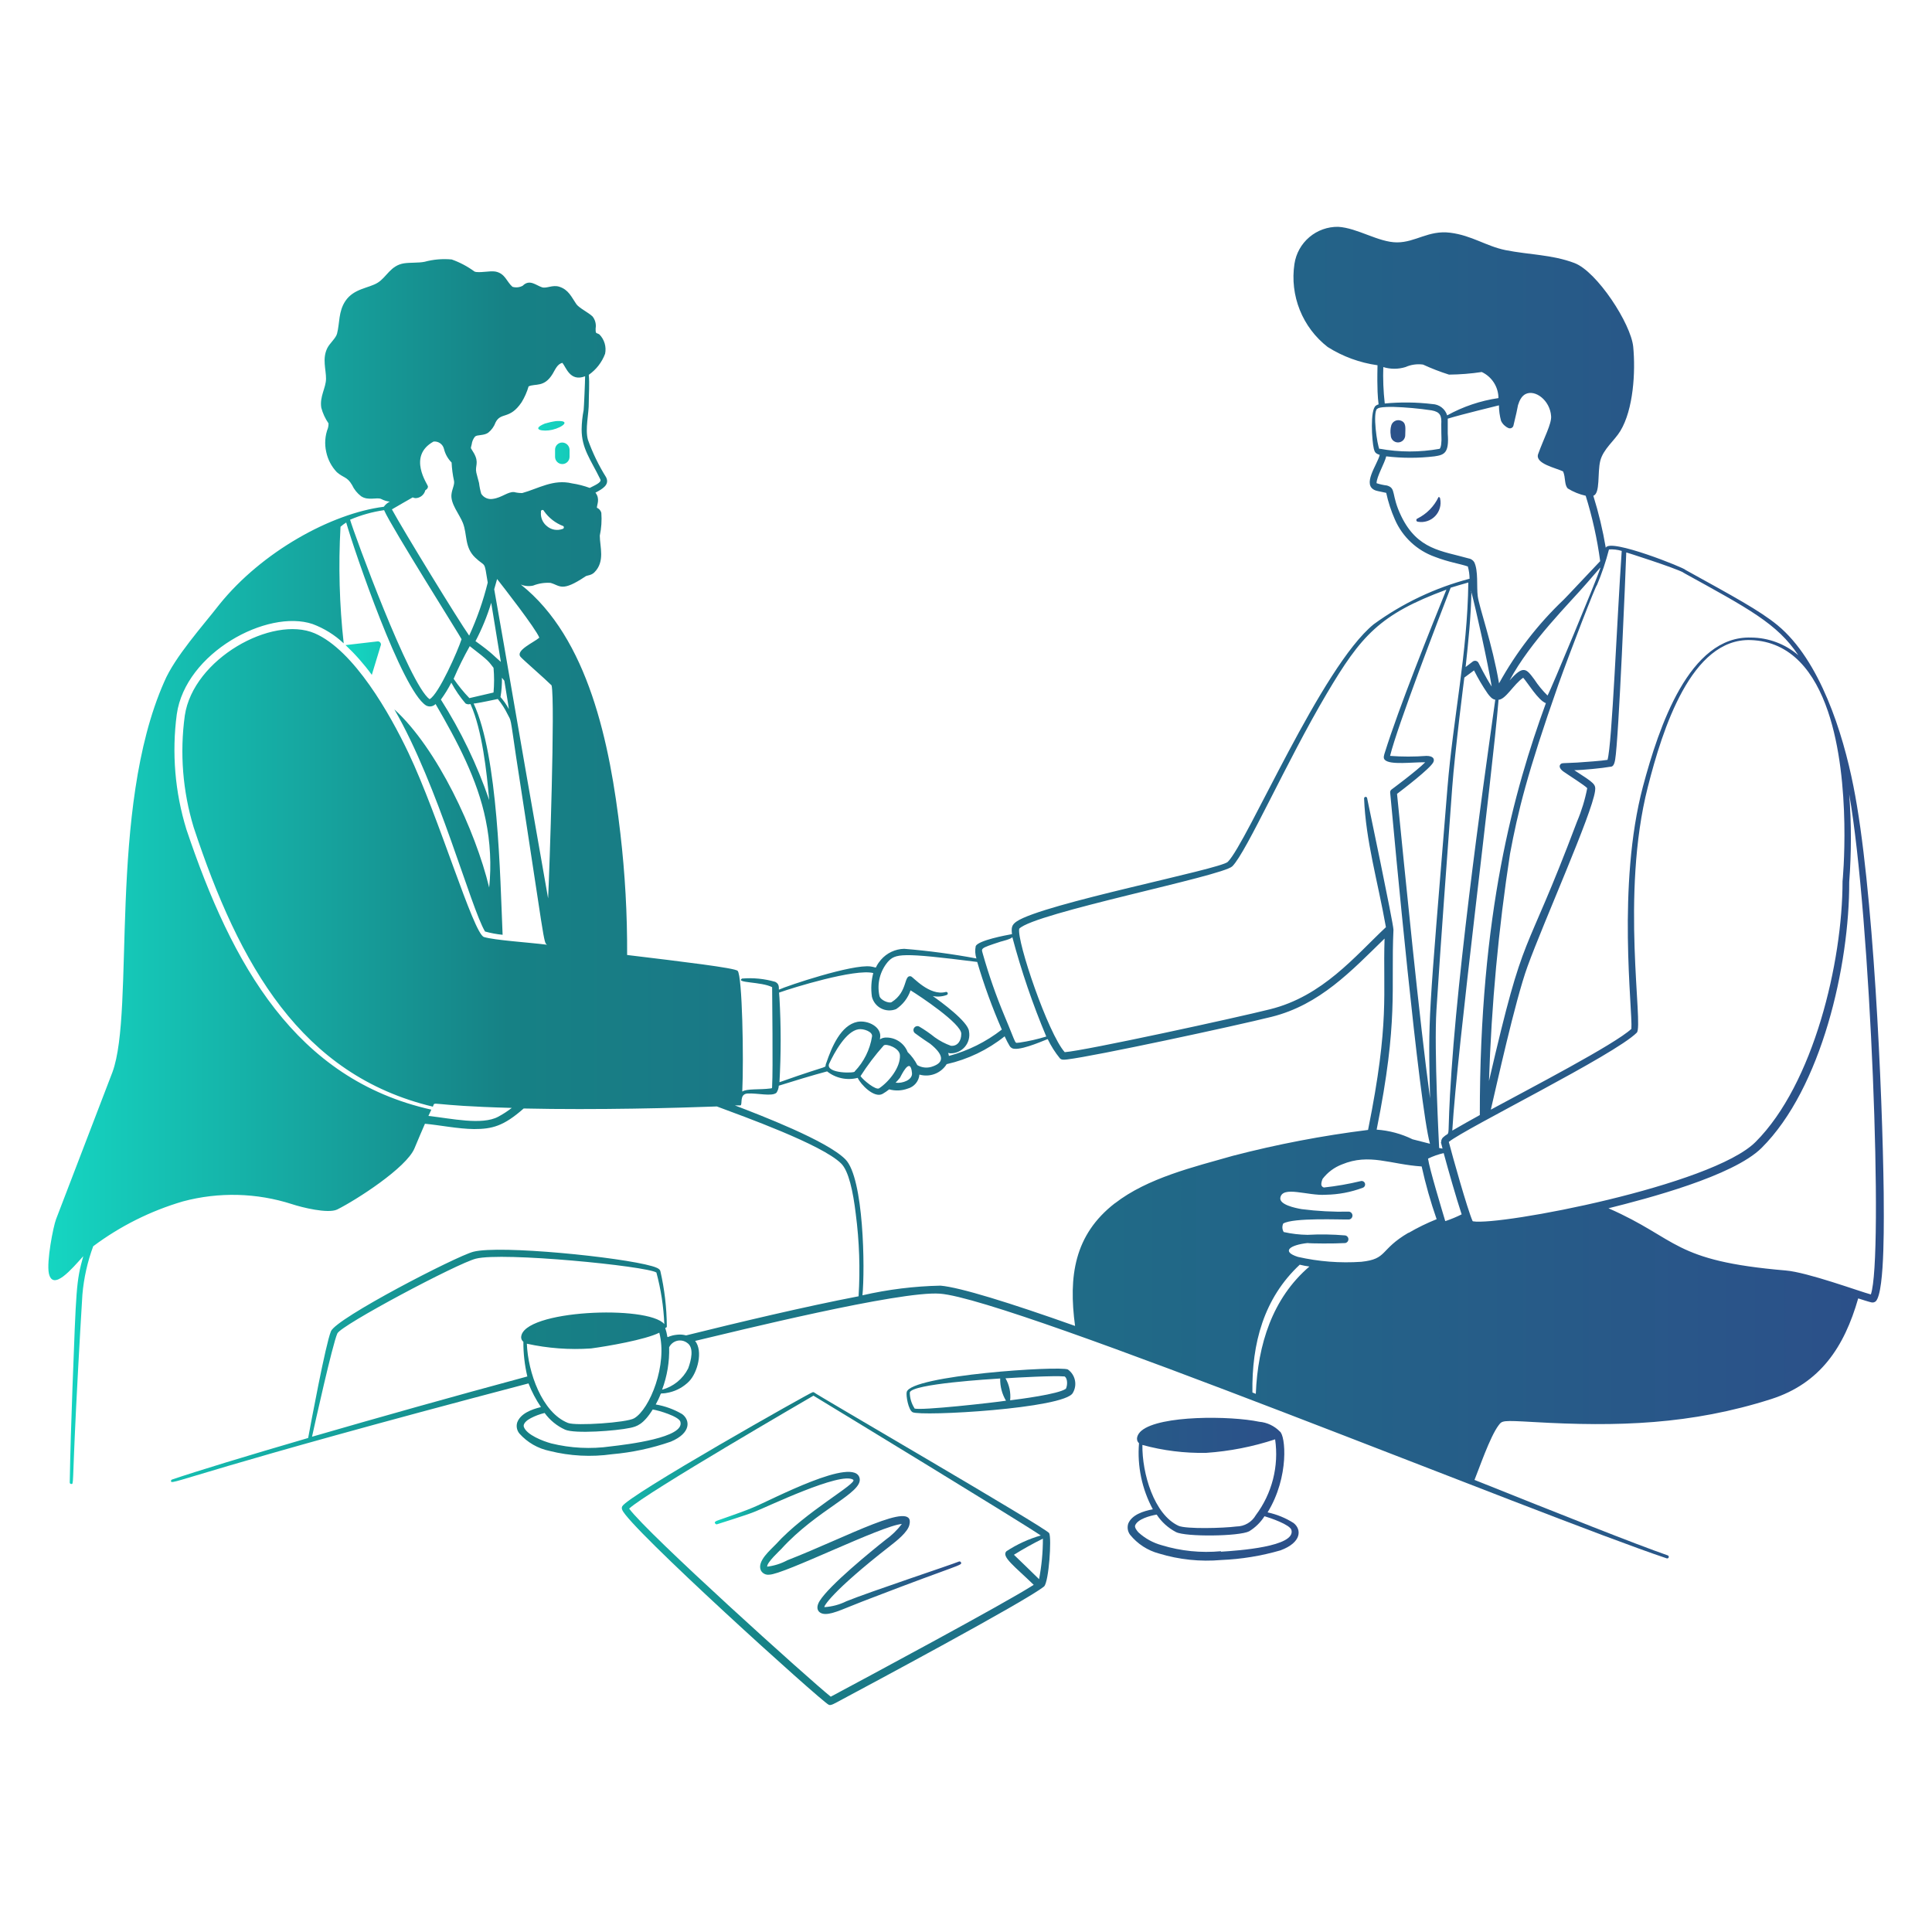 <svg width="347" height="347" viewBox="0 0 347 347" fill="none" xmlns="http://www.w3.org/2000/svg">
<path fill-rule="evenodd" clip-rule="evenodd" d="M99.693 80.817V82.049C99.693 82.394 99.83 82.725 100.074 82.969C100.318 83.213 100.649 83.35 100.994 83.35C101.339 83.35 101.67 83.213 101.914 82.969C102.158 82.725 102.296 82.394 102.296 82.049V80.748C102.278 80.405 102.129 80.083 101.881 79.847C101.632 79.612 101.302 79.481 100.96 79.481C100.788 79.483 100.619 79.52 100.461 79.588C100.304 79.657 100.162 79.757 100.044 79.881C99.926 80.006 99.834 80.153 99.774 80.314C99.713 80.474 99.686 80.645 99.693 80.817ZM99.19 77.191C101.098 76.74 102.66 75.456 99.884 75.629C99.196 75.725 98.517 75.876 97.854 76.08C95.251 77.156 97.507 77.59 99.19 77.191ZM258.376 89.266C257.577 90.944 256.239 92.306 254.576 93.135C254.512 93.158 254.458 93.203 254.422 93.262C254.387 93.32 254.374 93.39 254.384 93.457C254.394 93.525 254.428 93.587 254.479 93.633C254.53 93.678 254.595 93.705 254.663 93.708C255.225 93.807 255.802 93.766 256.344 93.588C256.886 93.411 257.376 93.103 257.77 92.691C258.165 92.28 258.452 91.777 258.606 91.228C258.76 90.679 258.776 90.101 258.654 89.544C258.654 89.47 258.624 89.4 258.572 89.348C258.52 89.296 258.45 89.266 258.376 89.266ZM251.471 75.508C251.137 75.422 250.784 75.471 250.486 75.643C250.187 75.814 249.968 76.096 249.875 76.427C249.718 76.992 249.688 77.585 249.788 78.162C249.788 78.507 249.925 78.838 250.169 79.082C250.413 79.326 250.744 79.464 251.089 79.464C251.434 79.464 251.765 79.326 252.009 79.082C252.253 78.838 252.39 78.507 252.39 78.162C252.39 76.913 252.668 75.837 251.471 75.508ZM191.804 245.972C190.399 245.26 163.524 247.013 162.847 250.031C162.708 250.691 163.142 253.224 163.905 253.64C165.415 254.438 191.266 252.981 192.689 250.17C193.094 249.487 193.227 248.676 193.063 247.899C192.899 247.121 192.45 246.434 191.804 245.972ZM164.235 252.912C163.7 252.071 163.411 251.097 163.402 250.101C163.749 248.539 178.063 247.689 179.642 247.585C179.604 248.987 179.965 250.371 180.683 251.576C178.705 251.888 165.172 253.415 164.235 252.964V252.912ZM191.422 249.442C190.052 250.413 183.094 251.298 181.429 251.506C181.575 250.133 181.283 248.748 180.596 247.55C182.661 247.412 189.271 247.047 191.232 247.221C191.752 247.602 191.769 248.782 191.422 249.476V249.442ZM146.208 250.083C146.162 250.054 146.107 250.039 146.052 250.039C145.997 250.039 145.943 250.054 145.896 250.083C145.896 249.91 112.758 268.579 111.751 270.556C111.706 270.651 111.683 270.755 111.683 270.86C111.683 270.965 111.706 271.069 111.751 271.164C112.81 274.2 147.388 305.465 148.828 306.176C149.245 306.384 149.765 306.02 151.396 305.152C154.866 303.296 184.482 287.473 187.536 284.922C188.386 284.055 188.907 276.247 188.438 275.362C187.97 274.478 146.208 250.257 146.208 250.083ZM149.21 304.736C145.514 301.804 116.245 275.432 113 270.956C116.019 268.11 145.219 251.194 146.104 250.673C150.581 253.397 182.8 273.003 186.929 275.779C184.746 276.41 182.67 277.363 180.77 278.607C179.781 279.561 182.244 281.331 185.662 284.645C180.44 288.011 154.536 301.891 149.21 304.736ZM186.651 283.656C186.478 283.482 182.296 279.405 182.106 279.249C183.791 278.197 185.528 277.23 187.311 276.351C187.316 278.803 187.084 281.249 186.617 283.656H186.651Z" fill="url(#paint0_linear_174_1190)"/>
<path fill-rule="evenodd" clip-rule="evenodd" d="M172.233 280.463C171.019 280.984 156.202 285.894 152.021 287.594C150.792 288.207 149.453 288.566 148.082 288.652C147.839 288.652 149.245 285.946 159.88 277.653C160.991 276.785 163.125 275.137 163.35 273.783C164.374 269.307 152.246 276.004 141.402 280.238C140.281 280.84 139.057 281.228 137.794 281.383C137.672 280.671 140.119 278.433 140.275 278.26C146.746 271.112 154.953 268.162 154.398 265.525C153.547 261.396 138.488 269.429 135.313 270.73C132.641 271.858 128.373 273.211 128.633 273.211C128.06 273.436 128.633 273.836 128.737 273.783C128.841 273.731 134.341 272.049 135.677 271.459C137.672 270.695 151.014 264.258 153.235 265.768C154.12 266.392 144.682 271.476 139.355 277.358C138.418 278.364 135.885 280.411 136.666 282.077C136.809 282.334 137.026 282.543 137.289 282.676C137.552 282.809 137.848 282.86 138.141 282.823C140.726 282.823 158.353 273.992 161.98 273.714C161.147 274.812 160.153 275.778 159.03 276.577C156.445 278.624 148.95 284.731 147.215 287.542C146.313 288.999 147.059 289.867 148.238 289.884C149.8 289.884 151.708 288.826 156.41 287.056C172.355 280.914 172.858 281.192 172.598 280.619C172.584 280.585 172.564 280.554 172.539 280.527C172.513 280.501 172.482 280.479 172.448 280.465C172.414 280.45 172.378 280.443 172.341 280.442C172.304 280.442 172.268 280.449 172.233 280.463Z" fill="url(#paint1_linear_174_1190)"/>
<path fill-rule="evenodd" clip-rule="evenodd" d="M338.325 214.308C338.099 196.159 336.469 159.117 332.877 141.16C330.986 131.635 326.891 118.605 319.275 112.307C316.048 109.652 311.294 107.102 302.671 102.331C302.775 102.105 289.051 96.553 288.409 98.392C287.876 95.228 287.128 92.103 286.171 89.04C287.455 88.624 286.882 84.876 287.42 82.76C287.958 80.643 289.988 79.134 291.029 77.399C293.371 73.53 293.77 66.781 293.337 62.287C292.92 58.105 286.813 48.771 282.788 47.244C278.763 45.718 274.633 45.77 270.382 44.919C266.912 44.208 264.345 42.282 260.458 41.797C256.572 41.311 254.247 43.532 250.916 43.532C247.585 43.532 243.837 40.946 240.35 40.738C238.455 40.709 236.614 41.368 235.169 42.593C233.723 43.818 232.771 45.527 232.49 47.401C232.069 50.194 232.4 53.048 233.449 55.671C234.498 58.294 236.227 60.589 238.458 62.322C241.175 64.04 244.227 65.158 247.411 65.601C247.203 74.466 248.14 72.09 247.099 72.87C246.058 73.651 246.387 79.116 246.752 80.626C246.908 81.233 247.064 81.459 247.81 81.701C247.394 83.436 244.462 87.184 247.099 88.104C247.446 88.225 248.834 88.468 248.973 88.52C249.328 90.165 249.851 91.77 250.534 93.309C251.207 94.856 252.19 96.248 253.423 97.4C254.655 98.552 256.111 99.439 257.7 100.006C260.198 100.977 262.176 101.238 263.633 101.741C263.834 102.458 263.939 103.199 263.946 103.944C257.75 105.573 251.913 108.344 246.734 112.116C237.348 119.733 224.006 151.327 220.519 154.797C219.165 156.133 187.293 162.31 182.591 165.502C181.672 166.127 181.637 166.664 181.759 167.775C180.614 167.983 175.79 168.885 175.252 169.909C175.094 170.652 175.136 171.425 175.374 172.147C171.081 171.345 166.749 170.766 162.396 170.412C161.599 170.431 160.816 170.616 160.095 170.957C159.375 171.298 158.734 171.786 158.215 172.39C156.757 174.125 157.937 173.83 156.393 173.587C153.114 173.119 141.368 177.057 139.893 177.751C139.893 177.126 139.893 176.693 139.234 176.346C137.297 175.785 135.274 175.585 133.265 175.756C132.051 176.571 136.735 176.294 138.679 177.3C138.679 178.636 138.852 192.342 138.679 195.032C138.679 195.518 138.679 195.448 138.314 195.5C136.579 195.743 134.081 195.5 133.317 196.055C133.595 190.018 133.317 175.235 132.485 174.368C131.981 173.847 122.717 172.737 112.636 171.522C112.672 164.229 112.266 156.94 111.422 149.696C109.565 133.595 105.679 114.614 93.534 104.985C94.238 105.273 95.012 105.339 95.755 105.176C96.746 104.783 97.814 104.617 98.878 104.69C100.613 105.159 100.838 106.425 105.176 103.51C105.453 103.32 106.182 103.372 106.755 102.799C108.715 100.839 107.726 98.184 107.726 96.206C108.014 94.861 108.107 93.483 108.004 92.112C107.951 91.907 107.851 91.718 107.712 91.558C107.574 91.399 107.401 91.273 107.206 91.192C107.206 90.619 107.813 89.596 106.945 88.485C108.195 87.826 109.548 87.063 108.854 85.709C107.528 83.589 106.435 81.332 105.592 78.978C105.054 76.965 105.783 74.397 105.748 72.228C105.748 70.736 105.904 68.949 105.748 67.318C107.087 66.384 108.109 65.065 108.68 63.536C108.807 62.918 108.78 62.278 108.601 61.673C108.423 61.068 108.099 60.516 107.657 60.066C107.084 59.702 106.963 60.066 106.98 58.99C107.043 58.613 107.026 58.226 106.93 57.856C106.835 57.485 106.663 57.139 106.425 56.839C105.696 56.128 104.031 55.347 103.51 54.618C102.625 53.317 102.105 52.016 100.439 51.495C99.259 51.113 98.149 51.859 97.351 51.599C96.258 51.252 95.13 50.072 93.881 51.322C93.602 51.473 93.296 51.568 92.98 51.6C92.665 51.633 92.346 51.603 92.042 51.513C91.001 50.628 90.741 49.101 88.971 48.771C87.965 48.598 85.987 49.084 85.223 48.771C83.973 47.851 82.593 47.12 81.129 46.602C79.492 46.447 77.84 46.588 76.253 47.019C75.143 47.244 73.72 47.123 72.558 47.296C70.146 47.678 69.452 49.76 67.856 50.766C66.26 51.773 63.571 51.79 62.044 54.046C60.76 55.954 61.037 58.019 60.534 59.927C60.326 60.743 59.216 61.662 58.799 62.495C57.828 64.421 58.574 66.364 58.556 68.03C58.539 69.695 57.377 71.222 57.706 73.235C57.974 74.24 58.414 75.191 59.007 76.045C59.015 76.327 58.98 76.607 58.903 76.878C58.374 78.243 58.265 79.736 58.591 81.164C58.875 82.532 59.536 83.794 60.499 84.807C61.714 85.865 62.339 85.588 63.224 87.097C63.596 87.895 64.155 88.592 64.854 89.127C66.138 89.995 67.717 89.249 68.481 89.63C68.955 89.881 69.473 90.04 70.007 90.099C69.58 90.315 69.211 90.63 68.932 91.018C59.493 92.216 47.036 99.103 39.437 108.525C36.435 112.394 31.386 117.98 29.495 122.457C19.328 145.428 24.29 181.447 20.195 192.568L10.063 218.992C9.577 220.259 8.328 226.557 8.779 228.725C9.508 231.952 12.891 227.91 14.956 225.62C13.672 230.183 13.689 231.38 13.013 249.337C12.804 254.959 12.614 261.083 12.527 266.236C12.522 266.273 12.525 266.311 12.536 266.346C12.546 266.382 12.565 266.415 12.589 266.443C12.614 266.471 12.645 266.493 12.679 266.508C12.713 266.524 12.75 266.531 12.787 266.531C13.273 266.531 12.96 267.086 13.672 252.755C14.175 242.675 14.748 233.271 14.8 232.508C15.056 229.542 15.71 226.624 16.743 223.833C21.588 220.213 27.041 217.487 32.844 215.782C39.302 214.054 46.122 214.229 52.484 216.285C54.219 216.858 58.886 218.02 60.552 217.24C64.022 215.505 72.957 209.762 74.432 206.274C75.16 204.539 75.75 203.134 76.323 201.833C78.977 202.076 82.239 202.752 85.136 202.787C88.381 202.787 90.463 202.267 94.054 199.092C107.258 199.387 121.814 198.987 128.754 198.727C133.387 200.462 147.614 205.546 151.066 208.964C152.42 210.282 153.218 213.961 153.704 218.055C154.343 222.949 154.512 227.894 154.207 232.82C144.699 234.642 132.589 237.522 123.22 239.847C122.695 239.701 122.147 239.659 121.606 239.725C119.125 239.986 120.288 240.992 119.472 238.476C119.511 238.485 119.552 238.485 119.591 238.474C119.629 238.464 119.665 238.444 119.694 238.417C119.723 238.389 119.745 238.355 119.758 238.317C119.771 238.279 119.774 238.238 119.767 238.198C119.742 234.864 119.352 231.542 118.605 228.292C118.483 227.806 117.633 227.563 117.113 227.407C111.491 225.776 89.786 223.59 85.015 224.822C81.909 225.637 60.413 236.741 59.441 239.101C58.47 241.46 55.832 255.653 55.347 258.272C44.104 261.552 35.238 264.258 30.9 265.733C30.864 265.745 30.831 265.763 30.803 265.788C30.774 265.813 30.751 265.844 30.735 265.878C30.719 265.912 30.71 265.949 30.708 265.987C30.707 266.024 30.713 266.062 30.727 266.097C30.935 266.739 36.626 263.79 94.922 248.47C95.508 249.965 96.258 251.391 97.16 252.72C95.425 253.137 93.465 253.9 92.892 255.496C92.79 255.833 92.773 256.19 92.843 256.536C92.913 256.881 93.067 257.203 93.291 257.474C94.714 259.068 96.612 260.163 98.704 260.597C102.373 261.517 106.185 261.717 109.93 261.187C113.526 260.874 117.069 260.116 120.478 258.932C124.191 257.37 123.948 255.045 122.526 253.987C121.06 253.125 119.449 252.537 117.772 252.252C119.351 249.389 117.876 250.656 120.236 250.083C121.571 249.765 122.791 249.08 123.758 248.105C125.284 246.544 126.308 242.692 124.851 240.836C132.172 239.101 161.615 231.814 168.816 232.352C181.88 233.306 276.871 272.361 299.357 279.891C299.392 279.902 299.429 279.906 299.466 279.903C299.503 279.9 299.539 279.89 299.573 279.873C299.606 279.856 299.635 279.833 299.659 279.805C299.683 279.776 299.701 279.744 299.713 279.708C299.724 279.673 299.728 279.636 299.725 279.599C299.722 279.562 299.712 279.526 299.695 279.493C299.678 279.46 299.655 279.43 299.627 279.406C299.599 279.382 299.566 279.364 299.53 279.353C293.649 277.305 280.532 272.083 264.83 265.802C265.594 263.963 267.606 258.03 269.168 255.982C269.81 255.149 269.775 255.08 275.501 255.41C290.508 256.277 303.729 255.878 318.13 251.28C326.926 248.452 331.246 241.929 333.745 233.202C334.248 233.358 335.618 233.809 336.104 233.913C336.243 233.947 336.388 233.947 336.526 233.914C336.665 233.88 336.794 233.815 336.902 233.722C338.62 231.97 338.325 217.725 338.325 214.308ZM101.012 95.009C100.542 95.18 100.035 95.222 99.544 95.13C99.053 95.039 98.595 94.817 98.218 94.488C97.844 94.189 97.551 93.8 97.366 93.357C97.181 92.914 97.11 92.432 97.16 91.955C97.137 91.884 97.143 91.806 97.177 91.74C97.212 91.673 97.271 91.623 97.342 91.6C97.414 91.577 97.491 91.583 97.558 91.617C97.624 91.651 97.675 91.71 97.698 91.782C98.555 93.014 99.764 93.958 101.168 94.488C101.213 94.525 101.245 94.575 101.262 94.63C101.279 94.686 101.279 94.745 101.262 94.8C101.246 94.856 101.213 94.905 101.169 94.942C101.124 94.98 101.069 95.003 101.012 95.009ZM84.72 79.81C84.779 79.301 84.984 78.819 85.31 78.422C85.692 78.041 86.854 78.284 87.67 77.728C88.279 77.246 88.742 76.603 89.006 75.872C89.977 73.946 91.521 75.438 93.673 72.263C94.222 71.37 94.648 70.407 94.939 69.4C96.154 68.828 97.733 69.661 99.259 67.145C99.763 66.295 100.092 65.41 100.994 65.167C101.671 65.896 102.348 68.637 105.089 67.579C105.089 68.516 104.881 73.252 104.829 73.634C104.604 74.777 104.482 75.939 104.464 77.104C104.464 80.574 106.061 82.482 107.83 86.108C108.108 86.681 106.651 87.236 105.922 87.635C104.894 87.257 103.83 86.983 102.747 86.82C99.381 86.004 96.692 87.757 93.794 88.555C93.303 88.558 92.813 88.499 92.337 88.381C91.244 88.277 90.099 89.388 88.555 89.596C88.152 89.675 87.735 89.631 87.357 89.47C86.98 89.309 86.66 89.039 86.438 88.694C86.251 88.058 86.117 87.408 86.039 86.75C85.883 86.126 85.692 85.501 85.553 84.894C85.275 83.645 86.091 83.159 85.136 81.424C84.477 80.244 84.495 80.765 84.72 79.81ZM85.379 115.204C86.548 112.987 87.501 110.663 88.225 108.264C89.196 114.302 89.717 117.356 89.96 118.883C88.693 117.824 88.572 117.425 85.379 115.135V115.204ZM90.584 122.266C91.435 127.471 91.244 126.291 91.4 127.367C90.985 126.586 90.479 125.858 89.89 125.198C90.085 124.052 90.172 122.89 90.151 121.728L90.584 122.266ZM84.304 125.389C83.268 124.312 82.322 123.151 81.476 121.919C82.334 119.913 83.301 117.955 84.373 116.054C88.017 118.848 87.739 118.813 88.641 119.941C88.774 121.418 88.774 122.905 88.641 124.382L84.304 125.389ZM84.529 126.517C86.594 131.114 87.427 138.662 87.861 143.693C85.695 137.356 82.782 131.298 79.186 125.649C79.889 124.688 80.515 123.673 81.059 122.613C81.774 123.944 82.629 125.194 83.61 126.343C83.735 126.422 83.876 126.472 84.023 126.49C84.17 126.508 84.319 126.493 84.46 126.447L84.529 126.517ZM74.223 89.388C74.365 89.431 74.51 89.46 74.657 89.474C75.061 89.456 75.448 89.308 75.761 89.051C76.074 88.795 76.295 88.444 76.392 88.052C76.67 87.878 76.878 87.687 76.861 87.358C76.843 87.028 73.113 81.927 77.867 79.307C78.286 79.262 78.707 79.371 79.052 79.613C79.397 79.856 79.642 80.216 79.741 80.626C79.965 81.551 80.439 82.397 81.111 83.072C81.164 84.181 81.309 85.284 81.545 86.369C81.684 87.011 81.198 87.843 81.094 88.728C80.851 90.463 82.534 92.372 83.141 93.933C83.957 96.033 83.401 98.288 85.345 100.145C87.288 102.001 86.924 100.474 87.6 104.638C86.791 107.911 85.675 111.1 84.269 114.163C82.308 111.387 72.384 95.182 70.389 91.487C71.135 91.036 73.46 89.717 74.154 89.318L74.223 89.388ZM69.018 91.695C70.285 94.645 82.898 114.632 82.898 114.805C82.291 116.731 78.804 124.712 77.156 125.58C73.529 122.994 63.588 95.807 62.877 93.343C64.834 92.505 66.893 91.927 69.001 91.626L69.018 91.695ZM86.924 168.295C85.015 167.688 78.856 146.781 73.356 135.209C70.059 128.269 63.588 116.801 56.526 113.747C48.892 110.468 34.7 118.327 33.191 128.529C32.269 135.257 32.813 142.105 34.787 148.603C42.976 173.362 54.063 193.106 77.745 198.762C78.301 197.652 76.34 198.571 91.92 198.988C91.157 199.581 90.344 200.11 89.491 200.566C86.577 202.145 81.042 200.879 76.947 200.428L77.468 199.3C53.074 193.852 41.657 173.275 33.486 148.985C31.422 142.291 30.83 135.23 31.751 128.286C33.312 117.252 48.008 109.34 56.145 112.081C58.219 112.854 60.119 114.034 61.731 115.551C60.958 108.599 60.766 101.594 61.159 94.61C61.478 94.327 61.82 94.071 62.182 93.847C63.675 99.052 72.176 123.931 76.496 126.69C76.77 126.852 77.091 126.916 77.406 126.872C77.721 126.828 78.012 126.678 78.231 126.447C82.135 133.162 85.778 140.032 87.236 147.267C88.06 151.26 88.271 155.356 87.861 159.412C85.397 149.21 78.578 134.463 70.823 127.401C78.752 141.091 84.529 162.986 87.114 167.306C88.148 167.591 89.205 167.789 90.272 167.896C89.821 157.486 89.474 135.781 85.067 126.36C85.605 126.36 89.405 125.545 89.405 125.545C90.09 126.368 90.672 127.271 91.14 128.234C91.851 129.605 91.608 128.564 92.684 135.851C97.889 169.492 97.594 169.319 98.27 169.683C94.87 169.25 88.884 168.885 86.924 168.295ZM98.444 161.355C91.677 122.942 91.608 121.867 88.763 105.835C88.988 105.072 89.162 104.447 89.283 103.996C90.359 105.367 96.223 112.879 96.865 114.528C95.911 115.378 92.476 116.835 93.517 117.998C93.985 118.536 97.854 121.884 99.069 123.099C99.728 125.892 98.687 156.497 98.444 161.355ZM56.041 258.047C56.526 255.843 59.701 241.512 60.586 239.5C61.228 238.008 82.152 226.904 85.449 226.071C90.203 224.822 116.089 227.389 117.893 228.552C118.708 231.578 119.185 234.685 119.316 237.817C116.401 234.347 93.846 235.266 93.603 240.159C93.599 240.32 93.632 240.479 93.702 240.624C93.771 240.769 93.874 240.895 94.002 240.992C93.991 243.089 94.23 245.18 94.714 247.221C81.389 250.812 68.064 254.56 56.041 258.047ZM122.196 255.34C123.081 258.203 112.688 259.435 109.687 259.782C106.123 260.29 102.494 260.107 98.999 259.244C97.472 258.828 94.644 257.717 94.106 256.329C93.846 255.67 94.696 255.045 95.321 254.716C96.112 254.302 96.951 253.988 97.819 253.779C98.764 255.081 100.032 256.116 101.498 256.78C103.233 257.544 110.641 257.006 113.209 256.451C114.337 256.208 115.534 255.878 117.234 253.154C118.275 253.31 121.901 254.386 122.196 255.34ZM113.903 254.733C112.602 255.514 103.406 256.138 102.001 255.566C97.351 253.709 94.818 246.457 94.627 241.339C98.407 242.17 102.286 242.457 106.147 242.189C109.045 241.807 115.898 240.628 118.414 239.361C119.923 245.052 116.731 253.085 113.903 254.733ZM123.601 245.78C123.132 246.71 122.472 247.529 121.665 248.187C120.858 248.845 119.922 249.325 118.917 249.597C119.825 247.164 120.255 244.577 120.183 241.981C120.32 241.694 120.519 241.441 120.766 241.24C121.012 241.039 121.3 240.896 121.608 240.819C121.917 240.743 122.239 240.736 122.55 240.799C122.862 240.862 123.156 240.993 123.411 241.183C124.712 242.033 124.139 244.306 123.601 245.78ZM302.306 102.834C314.035 109.305 319.24 112.012 322.988 117.685C320.63 115.658 317.63 114.533 314.521 114.51C303.4 114.129 297.934 130.594 295.089 141.247C290.37 159.013 293.267 181.499 293.007 184.795C290.005 187.589 274.633 195.57 267.763 199.3C268.717 195.275 272.117 179.746 274.338 173.622C277.322 165.398 285.911 146.243 286.483 142.079C286.639 140.848 286.397 140.691 282.753 138.332C284.158 138.332 287.958 137.95 289.138 137.725C289.641 137.725 289.901 137.499 290.092 136.441C290.734 132.763 291.983 102.452 292.087 99.225C291.966 99.156 300.814 101.984 302.359 102.834H302.306ZM288.93 98.687C289.72 98.63 290.514 98.718 291.272 98.947C290.404 111.526 289.537 133.647 288.721 136.475C287.802 136.649 284.54 136.874 283.273 136.961C280.567 137.117 280.497 136.961 280.22 137.343C279.942 137.725 280.324 138.245 280.827 138.592C281.712 139.217 284.661 141.073 285.078 141.559C284.677 143.625 284.061 145.643 283.239 147.579C273.436 173.604 274.026 165.606 267.433 194.147C267.873 180.475 269.137 166.842 271.215 153.322C272.603 145.879 274.286 138.887 279.89 122.96C282.094 116.801 286.657 105.003 286.83 105.072C287.701 102.998 288.42 100.865 288.982 98.687H288.93ZM258.793 205.164C259.122 206.448 259.122 206.274 259.018 206.292L258.48 206.188C258.48 206.014 257.543 188.595 257.995 181.395C258.81 168.642 259.851 154.814 260.823 141.49C261.291 135.035 263.061 121.173 263.009 121.693L264.744 120.409C265.464 121.846 266.281 123.231 267.19 124.556C267.537 125.024 268.005 125.614 268.561 125.666C268.179 128.807 262.401 167.549 260.701 192.308C259.764 205.789 260.701 202.926 259.331 204.158C259.168 204.268 259.037 204.419 258.952 204.595C258.866 204.772 258.83 204.968 258.845 205.164H258.793ZM269.099 125.684C270.417 125.684 271.84 122.908 273.575 121.728C274.251 122.439 276.299 125.84 277.652 126.291C271.909 142.045 265.767 164.01 265.785 200.271C264.31 201.069 262.315 202.215 260.84 203.065C261.707 188.3 267.988 139.841 269.151 125.684H269.099ZM287.316 102.365C286.761 104.1 278.52 124.001 277.947 124.92C277.052 124.043 276.255 123.072 275.57 122.023C274.113 120.062 273.61 119.42 271.129 122.214C274.807 115.274 281.99 108.23 285.009 104.725C287.889 101.428 287.507 101.706 287.316 102.365ZM248.452 65.93C249.746 66.329 251.131 66.329 252.425 65.93C253.416 65.49 254.509 65.334 255.583 65.479C257.099 66.178 258.658 66.781 260.25 67.284C262.219 67.266 264.185 67.11 266.132 66.815C267.024 67.232 267.78 67.894 268.311 68.723C268.842 69.552 269.127 70.515 269.133 71.5C265.9 71.969 262.778 73.022 259.92 74.605C259.745 74.036 259.397 73.534 258.925 73.171C258.452 72.807 257.879 72.599 257.283 72.575C254.438 72.233 251.565 72.198 248.712 72.471C248.459 70.254 248.372 68.022 248.452 65.791V65.93ZM247.775 80.73C247.342 79.966 246.492 74.05 247.359 73.408C247.498 73.582 246.891 73.044 250.187 73.079C252.511 73.152 254.828 73.36 257.127 73.703C258.689 73.981 258.949 74.692 258.862 76.201C258.862 78.995 258.949 78.717 258.862 79.585C258.862 79.828 258.758 80.47 258.567 80.608C254.998 81.254 251.342 81.248 247.775 80.591V80.73ZM263.72 100.283C258.966 98.93 254.611 98.757 251.679 92.719C249.788 88.832 250.829 87.705 249.111 87.201C248.474 87.126 247.847 86.986 247.238 86.785C247.238 85.623 248.695 83.194 248.973 81.962C251.854 82.306 254.766 82.306 257.648 81.962C259.383 81.701 260.302 81.406 260.025 77.885V75.195C262.748 74.362 268.526 72.992 269.22 72.801C269.224 73.745 269.352 74.684 269.602 75.594C269.873 76.167 270.341 76.622 270.92 76.878C271.013 76.919 271.114 76.939 271.215 76.934C271.317 76.93 271.416 76.903 271.505 76.854C271.594 76.805 271.67 76.737 271.728 76.654C271.786 76.571 271.825 76.475 271.84 76.375C272.239 74.761 272.551 73.321 272.673 72.627C272.673 73.009 272.829 71.413 273.974 70.788C275.709 69.886 278.398 71.899 278.589 74.744C278.693 76.132 277.305 78.648 276.264 81.545C275.639 83.28 279.422 84.026 280.74 84.668C281.226 85.796 280.931 87.063 281.591 87.739C282.58 88.349 283.665 88.789 284.8 89.04C285.997 92.876 286.868 96.805 287.403 100.786C282.996 105.419 282.007 106.529 280.827 107.726C276.218 112.106 272.309 117.168 269.237 122.734C268.005 115.499 265.663 109.114 265.403 107.015C265.195 105.384 265.542 102.504 264.778 100.96C264.663 100.776 264.508 100.62 264.325 100.503C264.142 100.386 263.935 100.311 263.72 100.283ZM264.223 106.165C265.056 109.253 267.277 119.282 267.919 123.307C266.86 121.711 265.559 119.073 265.559 119.073C265.514 118.979 265.448 118.897 265.367 118.831C265.285 118.766 265.19 118.72 265.089 118.697C264.987 118.673 264.881 118.673 264.779 118.697C264.678 118.72 264.582 118.765 264.501 118.83L263.234 119.802C263.72 115.291 264.206 110.693 264.275 106.165H264.223ZM263.72 104.621C263.564 117.39 261.013 128.772 259.972 141.49C256.502 184.24 256.502 182.141 256.849 197.27C254.976 183.598 252.356 157 250.916 142.583C251.939 141.802 256.884 138.037 257.439 136.892C257.7 136.337 257.439 135.764 256.19 135.764C254.019 135.928 251.838 135.928 249.667 135.764C250.985 130.386 258.532 110.763 260.545 105.558C261.569 105.263 262.419 104.968 263.72 104.621ZM183.06 166.803C185.749 163.975 219.495 157.382 221.334 155.595C223.919 152.993 231.033 136.84 238.285 124.591C244.444 114.181 247.793 110.329 259.782 105.905C256.902 113.036 251.28 126.985 248.747 135.105C248.591 135.608 248.365 136.163 248.747 136.493C249.701 137.43 253.692 136.874 255.982 136.909C254.368 138.523 249.927 141.802 249.927 141.802C249.841 141.865 249.774 141.95 249.731 142.047C249.689 142.144 249.672 142.251 249.684 142.357C250.413 150.407 254.889 198.45 256.832 205.424L253.709 204.626C251.69 203.635 249.498 203.046 247.255 202.891C251.211 183.216 249.788 177.716 250.274 166.994C250.274 165.884 245.589 143.572 245.555 143.398C245.555 143.324 245.525 143.254 245.473 143.202C245.421 143.15 245.351 143.12 245.277 143.12C245.203 143.12 245.133 143.15 245.081 143.202C245.029 143.254 244.999 143.324 244.999 143.398C245.294 150.997 247.446 158.232 248.921 166.526C243.369 171.731 237.556 178.931 228.1 181.273C222.254 182.748 194.875 188.716 191.232 188.977C188.248 185.645 182.591 169.024 183.06 166.803ZM179.763 169.111C179.763 169.111 181.845 168.608 181.811 168.278C183.431 174.374 185.472 180.351 187.918 186.166C186.341 186.654 184.728 187.019 183.095 187.259C182.106 187.259 182.8 188.126 180.388 182.401C178.902 178.841 177.627 175.197 176.571 171.488C176.276 170.291 175.773 170.412 179.763 169.111ZM159.447 172.772C160.817 171.262 161.806 171.037 175.513 172.772C176.732 176.909 178.209 180.965 179.937 184.917C177.116 187.116 173.883 188.726 170.429 189.653C170.325 188.907 170.082 189.133 170.672 189.185C171.17 189.199 171.665 189.101 172.121 188.898C172.576 188.696 172.98 188.393 173.303 188.014C173.626 187.634 173.86 187.187 173.987 186.705C174.114 186.223 174.132 185.719 174.038 185.229C173.899 183.494 168.937 179.885 167.532 178.896C168.366 179.068 169.232 179.002 170.03 178.705C170.101 178.682 170.161 178.632 170.195 178.565C170.229 178.499 170.235 178.421 170.212 178.35C170.189 178.278 170.139 178.219 170.072 178.185C170.005 178.151 169.928 178.144 169.857 178.167C166.942 178.931 163.992 175.461 163.611 175.357C162.275 175.027 163.107 178.133 160.141 179.989C159.707 180.267 158.041 179.642 157.937 178.792C157.719 177.74 157.741 176.652 158.002 175.609C158.264 174.566 158.757 173.597 159.447 172.772ZM140.049 178.237C142.27 177.439 153.582 173.934 156.844 174.767C156.477 176.153 156.394 177.599 156.601 179.018C156.711 179.468 156.918 179.89 157.205 180.254C157.493 180.618 157.856 180.915 158.27 181.126C158.683 181.337 159.137 181.456 159.601 181.475C160.064 181.495 160.526 181.414 160.956 181.238C162.165 180.432 163.074 179.249 163.541 177.873C165.085 178.809 172.754 183.893 172.65 185.697C172.65 186.912 172.008 187.936 170.793 187.831C169.768 187.464 168.799 186.956 167.913 186.322C167.022 185.61 166.083 184.961 165.103 184.379C164.947 184.298 164.766 184.277 164.596 184.322C164.426 184.366 164.279 184.471 164.182 184.618C164.085 184.764 164.045 184.941 164.071 185.115C164.097 185.289 164.186 185.447 164.322 185.559C164.322 185.559 165.623 186.53 167.063 187.467C169.232 189.202 169.978 190.798 167.289 191.614C166.868 191.739 166.425 191.775 165.99 191.722C165.554 191.668 165.134 191.525 164.756 191.301C164.314 190.428 163.727 189.637 163.021 188.959C162.706 188.149 162.14 187.459 161.407 186.992C160.674 186.524 159.811 186.301 158.943 186.357C158.041 186.461 157.972 186.912 158.059 186.495C158.475 184.431 155.838 183.182 153.999 183.529C151.032 184.119 149.384 188.04 148.412 190.902C147.822 192.152 150.147 190.764 139.997 194.372C140.283 189.333 140.283 184.282 139.997 179.243C139.91 178.046 139.876 178.324 140.049 178.237ZM148.898 191.093C149.852 189.046 151.951 185.212 154.189 184.865C155.057 184.708 156.809 185.298 156.618 186.183C156.243 188.533 155.159 190.712 153.513 192.429C153.721 192.776 148.29 192.88 148.898 191.093ZM158.718 187.779C159.134 187.363 161.563 188.213 161.633 189.514C161.754 191.683 159.689 194.268 157.902 195.465C157.33 195.865 155.074 194.025 154.554 193.279C155.793 191.338 157.186 189.499 158.718 187.779ZM161.65 193.557C161.771 193.383 163.506 189.532 163.801 192.724C163.923 193.973 162.066 194.633 160.852 194.459C161.134 194.173 161.401 193.872 161.65 193.557ZM200.236 216.112C192.932 221.785 191.891 229.246 193.088 238.146C181.36 233.982 172.407 231.206 168.92 230.911C164.2 231.009 159.502 231.59 154.901 232.646C155.369 227.979 155.161 211.601 151.847 208.235C148.533 204.869 136.51 200.271 131.981 198.536H133.005C133.404 198.328 132.745 196.506 134.254 196.402C136.076 196.298 138.627 196.992 139.459 196.264C139.708 195.886 139.852 195.449 139.876 194.997C141.784 194.39 146.278 193.019 148.551 192.429C149.315 193.036 150.209 193.456 151.164 193.658C152.118 193.86 153.107 193.837 154.051 193.592C154.571 194.754 157 197.305 158.51 196.472C158.928 196.23 159.328 195.957 159.707 195.656C160.804 195.96 161.97 195.912 163.038 195.518C163.603 195.363 164.108 195.04 164.483 194.59C164.859 194.14 165.087 193.586 165.137 193.002C166.046 193.263 167.014 193.221 167.897 192.883C168.78 192.545 169.528 191.929 170.03 191.128C173.834 190.273 177.394 188.564 180.44 186.131C180.77 186.842 181.082 187.45 181.342 187.866C181.428 188.013 181.55 188.135 181.695 188.223C181.84 188.311 182.005 188.361 182.175 188.369C183.91 188.543 188.005 186.634 188.178 186.634C188.773 187.874 189.512 189.039 190.382 190.104C190.694 190.417 191.214 190.33 191.7 190.278C196.732 189.671 221.716 184.292 228.395 182.626C237.07 180.458 242.727 174.368 248.678 168.573C248.348 178.532 249.649 183.39 245.711 202.943C237.521 203.962 229.407 205.515 221.421 207.593C214.429 209.588 206.101 211.566 200.236 216.129V216.112ZM225.55 250.343L224.943 250.101C224.804 241.287 226.99 233.167 233.444 227.147C234.015 227.292 234.595 227.402 235.179 227.476C228.534 233.167 225.914 241.46 225.55 250.343ZM252.946 221.421C247.741 224.475 249.268 226.123 244.496 226.626C240.674 226.889 236.833 226.59 233.097 225.741C230.078 224.77 231.675 223.607 234.832 223.26C235.37 223.347 239.604 223.382 241.599 223.26C241.762 223.234 241.91 223.151 242.017 223.025C242.125 222.9 242.183 222.74 242.183 222.575C242.183 222.41 242.125 222.25 242.017 222.124C241.91 221.999 241.762 221.916 241.599 221.889C239.349 221.696 237.087 221.661 234.832 221.785C233.396 221.765 231.966 221.596 230.564 221.282C230.425 221.055 230.344 220.796 230.328 220.53C230.313 220.263 230.365 219.997 230.477 219.755C232.299 218.662 240.887 219.079 242.31 219.027C242.478 219 242.63 218.915 242.74 218.786C242.85 218.657 242.911 218.494 242.911 218.324C242.911 218.155 242.85 217.991 242.74 217.862C242.63 217.733 242.478 217.648 242.31 217.621C239.463 217.682 236.616 217.531 233.791 217.17C232.577 216.962 229.749 216.355 229.957 215.123C230.339 212.902 234.902 214.811 238.111 214.585C240.376 214.551 242.618 214.129 244.739 213.336C244.898 213.288 245.031 213.178 245.109 213.032C245.187 212.885 245.204 212.714 245.156 212.555C245.107 212.396 244.998 212.263 244.851 212.185C244.705 212.107 244.534 212.09 244.375 212.139C242.204 212.661 240.002 213.043 237.782 213.284C237.641 213.255 237.516 213.175 237.429 213.06C237.343 212.945 237.302 212.803 237.313 212.659C237.338 212.335 237.42 212.018 237.556 211.722C238.451 210.556 239.652 209.661 241.026 209.137C245.954 207.09 249.701 209.137 255.34 209.502C256.048 212.71 256.946 215.873 258.029 218.975C256.3 219.666 254.624 220.484 253.015 221.421H252.946ZM259.573 219.304C258.966 217.257 256.711 209.831 256.485 208.096C257.381 207.659 258.324 207.327 259.296 207.107C260.094 210.074 261.569 215.227 262.523 218.107C261.592 218.573 260.63 218.973 259.643 219.304H259.573ZM264.483 219.304C263.564 217.222 260.84 207.524 260.215 205.095C263.2 202.648 289.988 189.48 293.978 185.472C295.228 184.223 291.012 160.713 295.956 141.368C298.594 130.958 303.764 114.597 314.434 114.961C321.756 115.204 325.937 120.791 328.314 127.766C332.669 140.605 330.934 158.423 330.934 158.25C330.934 172.806 325.729 194.685 315.319 205.095C307.459 212.972 269.376 220.189 264.553 219.356L264.483 219.304ZM336.017 232.49C333.988 231.952 324.671 228.517 320.732 228.188C300.277 226.453 301.543 222.566 288.895 217.014C295.835 215.279 311.259 211.254 316.377 206.188C327.186 195.465 332.183 173.362 332.131 158.406C332.533 153.168 332.533 147.907 332.131 142.669C335.965 164.426 338.325 225.897 336.017 232.49Z" fill="url(#paint2_linear_174_1190)"/>
<path fill-rule="evenodd" clip-rule="evenodd" d="M67.752 115.204L62.061 115.864C63.796 117.495 65.376 119.284 66.78 121.208L68.359 116.003C68.407 115.909 68.428 115.804 68.419 115.7C68.41 115.595 68.371 115.495 68.308 115.412C68.244 115.328 68.158 115.264 68.06 115.228C67.961 115.191 67.855 115.183 67.752 115.204ZM232.334 273.541C230.903 272.635 229.323 271.988 227.667 271.632C231.605 265.23 230.894 257.752 229.853 257.093C228.873 256.094 227.568 255.479 226.175 255.358C220.97 254.265 208.356 254.178 205.025 256.954C204.296 257.561 203.862 258.55 204.574 259.209C204.235 263.322 205.097 267.444 207.055 271.077C205.32 271.407 203.307 272.066 202.648 273.627C202.534 273.963 202.503 274.321 202.558 274.672C202.612 275.022 202.75 275.354 202.96 275.64C204.292 277.292 206.115 278.477 208.165 279.023C211.786 280.125 215.586 280.52 219.356 280.186C222.958 280.039 226.529 279.456 229.992 278.451C233.826 277.028 233.791 274.686 232.334 273.541ZM205.181 259.522C208.911 260.54 212.767 261.019 216.632 260.944C220.847 260.656 225.008 259.84 229.02 258.515C229.367 260.902 229.24 263.334 228.644 265.672C228.049 268.009 226.997 270.206 225.55 272.135C225.2 272.748 224.696 273.258 224.087 273.614C223.478 273.971 222.786 274.161 222.08 274.165C219.651 274.477 213.023 274.651 211.67 274.044C207.28 272.014 205.112 264.64 205.181 259.522ZM219.287 278.607C215.705 278.946 212.092 278.581 208.651 277.531C207.093 277.107 205.659 276.315 204.47 275.224C204.192 274.929 203.741 274.339 203.88 273.974C204.331 272.829 206.534 272.239 207.749 272.031C208.618 273.357 209.813 274.438 211.219 275.171C212.954 276.056 222.566 275.952 224.353 275.033C225.467 274.353 226.41 273.427 227.111 272.326C228.135 272.621 231.709 273.835 231.952 274.807C232.733 277.791 222.41 278.503 219.287 278.694V278.607Z" fill="url(#paint3_linear_174_1190)"/>
<defs>
<linearGradient id="paint0_linear_174_1190" x1="96.669" y1="190.85" x2="258.735" y2="190.85" gradientUnits="userSpaceOnUse">
<stop stop-color="#15D6C2"/>
<stop offset="0.25" stop-color="#168185"/>
<stop offset="0.5" stop-color="#1E6F87"/>
<stop offset="0.75" stop-color="#255F88"/>
<stop offset="1" stop-color="#2C4F89"/>
</linearGradient>
<linearGradient id="paint1_linear_174_1190" x1="128.382" y1="277.12" x2="172.639" y2="277.12" gradientUnits="userSpaceOnUse">
<stop stop-color="#15D6C2"/>
<stop offset="0.25" stop-color="#168185"/>
<stop offset="0.5" stop-color="#1E6F87"/>
<stop offset="0.75" stop-color="#255F88"/>
<stop offset="1" stop-color="#2C4F89"/>
</linearGradient>
<linearGradient id="paint2_linear_174_1190" x1="8.683" y1="160.321" x2="338.344" y2="160.321" gradientUnits="userSpaceOnUse">
<stop stop-color="#15D6C2"/>
<stop offset="0.25" stop-color="#168185"/>
<stop offset="0.5" stop-color="#1E6F87"/>
<stop offset="0.75" stop-color="#255F88"/>
<stop offset="1" stop-color="#2C4F89"/>
</linearGradient>
<linearGradient id="paint3_linear_174_1190" x1="62.061" y1="197.747" x2="233.245" y2="197.747" gradientUnits="userSpaceOnUse">
<stop stop-color="#15D6C2"/>
<stop offset="0.25" stop-color="#168185"/>
<stop offset="0.5" stop-color="#1E6F87"/>
<stop offset="0.75" stop-color="#255F88"/>
<stop offset="1" stop-color="#2C4F89"/>
</linearGradient>
</defs>
</svg>
